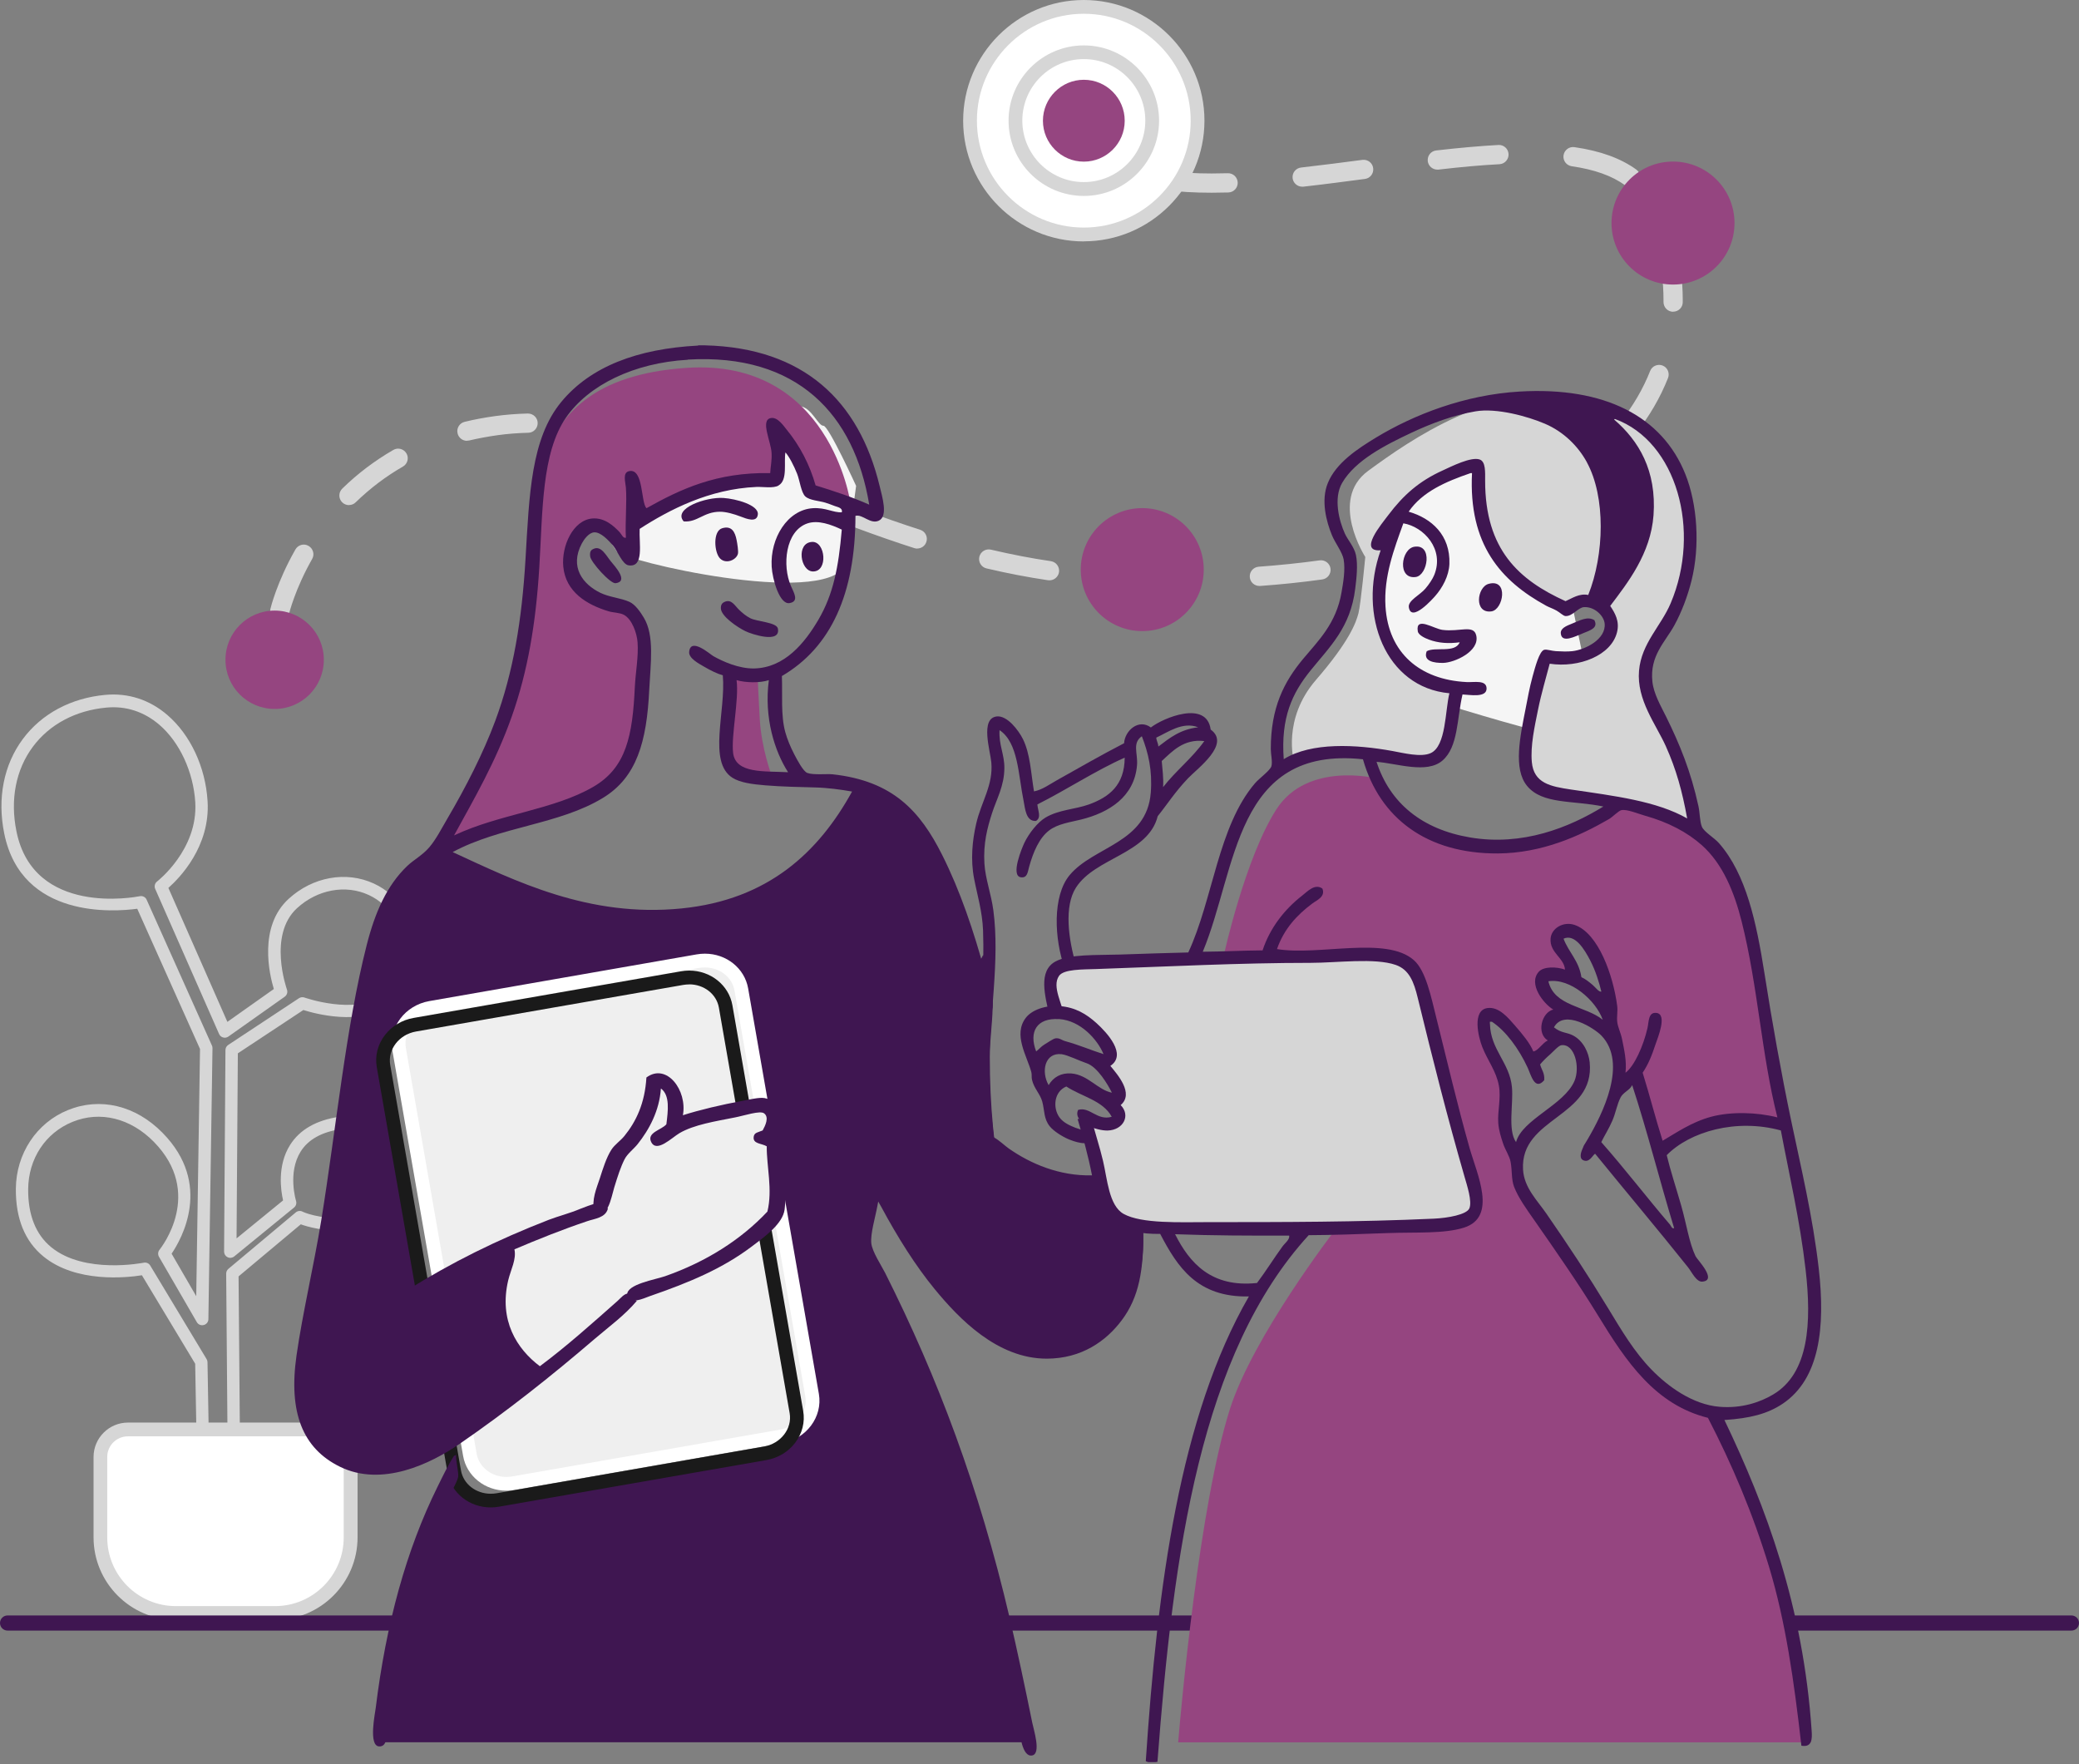 <svg width="561" height="476" viewBox="0 0 561 476" fill="none" xmlns="http://www.w3.org/2000/svg">
<rect x="0" y="0" width="561" height="476" fill="#808080" stroke="none"/>
<g clip-path="url(#clip0_3_4921)">
<path d="M54.711 390.282C53.799 390.282 53.06 389.566 53.039 388.653L52.669 367.954L38.291 344.084C34.186 344.736 20.502 346.213 11.706 339.002C6.71 334.919 4.213 328.772 4.278 320.757C4.343 311.288 9.86 302.947 18.33 299.515C27.04 295.975 36.597 298.256 43.851 305.64C57.491 319.476 48.934 334.397 46.306 338.264L52.952 349.732L53.973 283.03L37.031 245.194C30.928 246.02 5.863 248.018 1.15 224.93C-0.783 215.416 0.998 206.338 6.167 199.387C11.25 192.567 19.156 188.332 28.43 187.485C34.577 186.92 40.354 188.788 45.133 192.893C51.366 198.236 55.45 206.946 56.014 216.155C56.774 228.427 48.434 236.919 45.437 239.569L61.357 275.711L73.89 266.849C72.673 262.831 69.698 250.016 77.886 242.523C84.38 236.572 93.416 234.943 100.887 238.396C107.924 241.632 111.943 248.669 111.66 257.184C111.421 263.786 109.162 268.586 104.927 271.453C97.086 276.775 85.097 273.539 81.861 272.518L64.181 284.203L63.833 334.137L76.387 323.885C75.779 321.257 74.758 314.502 78.277 308.92C80.883 304.793 85.358 302.23 91.57 301.318C98.389 300.319 103.906 302.274 107.099 306.792C110.466 311.548 110.726 318.564 107.729 324.254C104.992 329.445 100.105 332.443 94.393 332.291C87.117 332.182 82.968 331.009 81.166 330.336L64.376 344.388L64.746 388.328C64.746 389.24 64.007 390 63.095 390.022C62.161 390.022 61.422 389.283 61.401 388.371L61.032 343.65C61.032 343.15 61.249 342.673 61.64 342.347L79.819 327.121C80.34 326.687 81.1 326.6 81.687 326.948C81.709 326.948 85.358 328.837 94.458 328.967C94.523 328.967 94.61 328.967 94.675 328.967C100.605 328.967 103.559 325.058 104.797 322.712C107.186 318.194 107.012 312.46 104.406 308.746C101.93 305.249 97.651 303.816 92.069 304.641C86.856 305.401 83.164 307.443 81.122 310.723C77.56 316.392 79.862 323.95 79.884 324.015C80.08 324.667 79.884 325.384 79.341 325.818L63.203 339.002C62.704 339.415 62.009 339.502 61.422 339.219C60.836 338.937 60.467 338.35 60.467 337.699L60.836 283.334C60.836 282.769 61.118 282.248 61.575 281.944L80.688 269.325C81.122 269.043 81.687 268.977 82.165 269.151C82.295 269.195 95.522 273.843 103.059 268.739C106.361 266.501 108.12 262.592 108.315 257.118C108.576 249.886 105.362 244.195 99.497 241.48C93.242 238.591 85.64 240.003 80.145 245.042C72.217 252.318 77.386 266.849 77.43 267.001C77.691 267.718 77.43 268.5 76.822 268.934L61.618 279.685C61.205 279.968 60.684 280.076 60.206 279.924C59.728 279.794 59.316 279.446 59.12 278.99L41.875 239.83C41.571 239.113 41.788 238.287 42.396 237.831C42.505 237.744 53.473 229.23 52.691 216.437C52.17 208.227 48.456 200.213 42.961 195.521C38.877 192.024 33.969 190.417 28.734 190.917C20.416 191.677 13.357 195.434 8.861 201.494C4.256 207.684 2.692 215.807 4.451 224.365C9.121 247.279 36.553 242.045 37.726 241.806C38.486 241.654 39.268 242.045 39.572 242.762L57.187 282.096C57.296 282.313 57.339 282.552 57.339 282.813L56.231 355.922C56.231 356.682 55.71 357.333 54.972 357.507C54.233 357.703 53.473 357.377 53.104 356.725L42.895 339.089C42.548 338.481 42.613 337.742 43.047 337.199C43.547 336.569 55.102 321.887 41.484 308.051C35.207 301.687 27.018 299.667 19.59 302.687C12.249 305.662 7.666 312.634 7.601 320.866C7.557 327.816 9.642 333.072 13.813 336.504C22.805 343.889 38.617 340.718 38.79 340.696C39.486 340.544 40.202 340.87 40.55 341.478L55.754 366.716C55.906 366.977 55.992 367.259 55.992 367.542L56.362 388.697C56.362 389.609 55.645 390.369 54.733 390.391H54.711V390.282Z" fill="#D6D6D6"/>
<path fill-rule="evenodd" clip-rule="evenodd" d="M47.489 435.221C36.238 435.221 27.094 426.077 27.094 414.804V393.106C27.094 389.023 30.417 385.678 34.522 385.678H87.215C91.298 385.678 94.643 389.001 94.643 393.106V414.804C94.643 426.055 85.499 435.221 74.226 435.221H47.511H47.489Z" fill="white"/>
<path d="M87.188 387.546C90.273 387.546 92.749 390.044 92.749 393.106V414.804C92.749 425.056 84.452 433.353 74.2 433.353H47.485C37.233 433.353 28.936 425.056 28.936 414.804V393.106C28.936 390.044 31.434 387.546 34.496 387.546H87.188ZM87.188 383.832H34.518C29.414 383.832 25.244 388.002 25.244 393.106V414.804C25.244 427.076 35.235 437.067 47.506 437.067H74.222C86.493 437.067 96.484 427.076 96.484 414.804V393.106C96.484 388.002 92.314 383.832 87.21 383.832H87.188Z" fill="#D6D6D6"/>
<path d="M558.958 439.955H2.042C0.912 439.955 0 439.043 0 437.914C0 436.784 0.912 435.872 2.042 435.872H558.958C560.088 435.872 561 436.784 561 437.914C561 439.043 560.088 439.955 558.958 439.955Z" fill="#3F1651"/>
<path d="M75.498 167.525C75.303 167.525 75.107 167.503 74.89 167.459C73.5 167.134 72.631 165.744 72.957 164.332C73.022 164.049 74.695 157.077 79.712 148.259C80.429 146.999 82.014 146.565 83.252 147.282C84.49 147.999 84.946 149.584 84.23 150.822C79.603 158.967 78.04 165.461 78.018 165.526C77.736 166.721 76.671 167.525 75.498 167.525ZM319.02 158.837C313.764 158.837 308.378 158.706 302.991 158.424C301.558 158.359 300.45 157.143 300.537 155.709C300.602 154.276 301.84 153.19 303.252 153.255C308.551 153.515 313.873 153.646 319.02 153.646H319.802C321.236 153.646 322.409 154.797 322.409 156.23C322.409 157.664 321.258 158.837 319.824 158.837H319.02ZM339.828 158.098C338.481 158.098 337.33 157.056 337.243 155.687C337.135 154.254 338.221 153.016 339.654 152.907C345.258 152.495 350.775 151.93 356.096 151.191C357.486 150.996 358.833 151.973 359.028 153.407C359.224 154.819 358.225 156.143 356.813 156.339C351.383 157.099 345.757 157.686 340.045 158.098C339.98 158.098 339.915 158.098 339.85 158.098H339.828ZM283.183 156.578C283.052 156.578 282.922 156.578 282.792 156.556C277.384 155.753 271.802 154.688 266.198 153.363C264.808 153.038 263.939 151.647 264.265 150.236C264.591 148.846 266.002 147.977 267.393 148.303C272.866 149.584 278.296 150.648 283.574 151.409C284.986 151.626 285.963 152.929 285.767 154.362C285.572 155.644 284.464 156.578 283.205 156.578H283.183ZM376.122 152.712C374.949 152.712 373.885 151.908 373.602 150.714C373.276 149.323 374.145 147.912 375.535 147.586C381.03 146.283 386.352 144.784 391.347 143.09C392.716 142.634 394.193 143.351 394.649 144.719C395.105 146.087 394.388 147.542 393.02 148.02C387.872 149.758 382.377 151.322 376.73 152.647C376.534 152.69 376.339 152.712 376.122 152.712ZM247.519 148.02C247.258 148.02 246.998 147.977 246.715 147.89C241.763 146.304 236.572 144.502 230.838 142.373C229.492 141.874 228.796 140.375 229.296 139.028C229.796 137.682 231.294 137.008 232.641 137.486C238.31 139.593 243.436 141.374 248.301 142.938C249.669 143.372 250.429 144.849 249.973 146.196C249.626 147.304 248.605 147.999 247.497 147.999L247.519 148.02ZM410.678 140.462C409.722 140.462 408.81 139.941 408.354 139.05C407.702 137.769 408.202 136.205 409.483 135.553C414.544 132.968 419.214 130.123 423.34 127.082C424.492 126.235 426.121 126.474 426.968 127.625C427.815 128.777 427.576 130.406 426.425 131.253C422.059 134.467 417.15 137.464 411.851 140.179C411.481 140.375 411.069 140.462 410.678 140.462ZM94.177 136.292C93.504 136.292 92.831 136.031 92.309 135.51C91.31 134.489 91.332 132.838 92.353 131.839C96.501 127.777 101.149 124.281 106.145 121.392C107.383 120.675 108.969 121.109 109.685 122.348C110.402 123.586 109.968 125.171 108.73 125.888C104.103 128.538 99.825 131.796 95.98 135.531C95.481 136.031 94.829 136.27 94.177 136.27V136.292ZM213.071 135.336C212.746 135.336 212.442 135.271 212.116 135.162L211.03 134.728C206.143 132.795 201.343 130.905 196.608 129.102C195.261 128.603 194.588 127.104 195.109 125.758C195.63 124.411 197.129 123.738 198.454 124.259C203.211 126.062 208.032 127.973 212.941 129.906L214.027 130.34C215.352 130.862 216.004 132.382 215.482 133.707C215.07 134.728 214.092 135.358 213.071 135.358V135.336ZM178.602 122.673C178.341 122.673 178.103 122.63 177.842 122.565C172.086 120.805 166.895 119.48 161.943 118.547C160.531 118.286 159.619 116.918 159.88 115.506C160.14 114.094 161.509 113.182 162.92 113.442C168.068 114.42 173.433 115.788 179.362 117.591C180.731 118.004 181.513 119.459 181.078 120.827C180.731 121.935 179.71 122.673 178.602 122.673ZM125.997 118.937C124.824 118.937 123.76 118.134 123.477 116.939C123.13 115.549 123.999 114.137 125.389 113.812C128.038 113.16 130.819 112.66 133.599 112.27C136.487 111.879 139.463 111.64 142.439 111.574C143.894 111.574 145.067 112.704 145.088 114.116C145.11 115.549 143.981 116.744 142.547 116.766C139.745 116.831 136.965 117.048 134.294 117.417C131.666 117.786 129.081 118.264 126.583 118.851C126.388 118.894 126.171 118.916 125.975 118.916L125.997 118.937ZM439.348 118.004C438.783 118.004 438.218 117.83 437.741 117.439C436.611 116.548 436.416 114.919 437.306 113.79C440.695 109.489 443.388 104.885 445.277 100.085C445.799 98.76 447.319 98.108 448.644 98.629C449.969 99.151 450.62 100.671 450.099 101.996C448.014 107.274 445.082 112.313 441.368 117.004C440.847 117.656 440.086 118.004 439.326 118.004H439.348ZM451.489 84.121C450.034 84.121 448.883 82.926 448.883 81.493V80.928C448.883 75.998 448.231 70.85 446.928 65.615C446.581 64.225 447.428 62.814 448.818 62.466C450.23 62.119 451.62 62.966 451.967 64.356C453.357 70.003 454.074 75.563 454.074 80.906V81.536C454.074 82.969 452.901 84.099 451.468 84.099L451.489 84.121ZM326.948 51.997C322.278 51.997 318.173 51.758 314.394 51.259C312.961 51.063 311.961 49.76 312.157 48.348C312.331 46.936 313.656 45.916 315.067 46.111C318.629 46.567 322.517 46.806 326.948 46.806C328.382 46.806 329.837 46.784 331.314 46.741C332.747 46.697 333.942 47.827 333.985 49.261C334.029 50.694 332.899 51.889 331.466 51.932C329.924 51.975 328.425 51.997 326.948 51.997ZM440.021 50.477C439.5 50.477 438.957 50.325 438.501 49.977C434.982 47.436 430.269 45.742 424.101 44.851C422.689 44.634 421.69 43.331 421.907 41.898C422.124 40.486 423.427 39.487 424.861 39.704C431.898 40.725 437.35 42.723 441.563 45.764C442.715 46.611 442.975 48.24 442.15 49.391C441.65 50.086 440.847 50.455 440.043 50.455L440.021 50.477ZM351.383 50.368C350.08 50.368 348.95 49.391 348.798 48.066C348.646 46.632 349.667 45.351 351.1 45.199C356.682 44.569 362.33 43.831 367.629 43.136C369.063 42.962 370.366 43.939 370.54 45.373C370.735 46.784 369.736 48.109 368.303 48.283C362.981 48.978 357.312 49.738 351.665 50.368C351.578 50.368 351.47 50.368 351.383 50.368ZM387.85 45.764C386.547 45.764 385.418 44.786 385.266 43.461C385.114 42.028 386.134 40.746 387.546 40.594C394.019 39.856 399.514 39.378 404.336 39.117C405.791 39.03 406.985 40.138 407.072 41.572C407.138 43.005 406.052 44.221 404.618 44.308C399.905 44.547 394.497 45.025 388.133 45.764C388.024 45.764 387.937 45.764 387.829 45.764H387.85ZM296.106 44.612C295.563 44.612 295.02 44.439 294.542 44.091C291.002 41.398 288.287 37.966 286.528 33.883C285.963 32.558 286.549 31.038 287.874 30.473C289.199 29.908 290.72 30.516 291.284 31.82C292.718 35.121 294.803 37.792 297.67 39.964C298.821 40.833 299.038 42.462 298.169 43.613C297.648 44.287 296.888 44.634 296.106 44.634V44.612Z" fill="#D6D6D6"/>
<path fill-rule="evenodd" clip-rule="evenodd" d="M228.104 152.625L231.014 131.1C231.014 131.1 223.564 114.811 222.196 114.876C220.849 114.941 219.112 110.336 216.332 109.706C213.573 109.077 192.983 101.562 191.05 101.562C189.117 101.562 182.101 103.082 179.669 105.471C177.258 107.86 171.915 109.793 171.198 115.614C170.481 121.435 171.024 124.867 169.83 127.147C168.635 129.428 164.269 126.909 163.444 135.727C162.619 144.523 164.812 146.152 166.42 148.737C168.005 151.322 221.566 163.789 228.104 152.668V152.625Z" fill="#F5F5F5"/>
<path fill-rule="evenodd" clip-rule="evenodd" d="M366.937 182.728C366.937 182.728 368.414 136.813 370.651 134.337C372.888 131.839 395.889 117.004 395.889 117.004L413.7 129.624C413.7 129.624 421.193 142.807 421.171 146.239C421.128 149.671 430.532 193.067 430.532 193.067C430.532 193.067 429.837 197.15 425.841 198.997C421.866 200.843 366.937 182.728 366.937 182.728Z" fill="#F5F5F5"/>
<path fill-rule="evenodd" clip-rule="evenodd" d="M292.459 1.846C309.422 1.846 323.171 15.595 323.171 32.558C323.171 49.521 309.422 63.27 292.459 63.27C275.496 63.27 261.747 49.521 261.747 32.558C261.747 15.595 275.496 1.846 292.459 1.846Z" fill="white"/>
<path d="M292.454 65.138C274.492 65.138 259.896 50.52 259.896 32.58C259.896 14.639 274.492 0 292.454 0C310.417 0 325.012 14.617 325.012 32.558C325.012 50.498 310.395 65.116 292.454 65.116V65.138ZM292.454 3.714C276.534 3.714 263.611 16.659 263.611 32.558C263.611 48.457 276.556 61.402 292.454 61.402C308.353 61.402 321.298 48.457 321.298 32.558C321.298 16.659 308.353 3.714 292.454 3.714Z" fill="#D6D6D6"/>
<path fill-rule="evenodd" clip-rule="evenodd" d="M284.012 272.149C284.012 272.149 277.779 259.638 293.287 259.356C308.795 259.074 369.523 258.248 369.523 258.248C369.523 258.248 381.165 256.424 383.25 264.916C385.335 273.409 397.542 321.323 397.542 321.323C397.542 321.323 401.169 327.925 394.023 329.858C386.877 331.791 308.121 330.966 308.121 330.966C308.121 330.966 300.824 331.835 298.109 322.43C295.394 313.026 293.287 302.405 293.287 302.405C293.287 302.405 302.105 305.163 302.192 302.405C302.279 299.646 299.043 298.321 299.043 298.321C299.043 298.321 303.452 297.822 302.018 294.433C300.563 291.045 296.262 286.636 296.262 286.636C296.262 286.636 301.562 285.593 298.673 281.814C295.785 278.013 291.81 274.06 289.399 273.843C286.988 273.626 284.012 272.171 284.012 272.171V272.149Z" fill="#D6D6D6"/>
<path fill-rule="evenodd" clip-rule="evenodd" d="M392.909 186.073C392.909 186.073 391.128 203.732 386.61 204.448C382.071 205.165 361.654 201.299 356.007 203.341C350.36 205.382 349.144 205.382 349.144 205.382C349.144 205.382 345.951 194.045 355.073 183.489C364.217 172.933 365.933 167.894 366.563 165.483C367.193 163.094 368.409 150.279 368.409 150.279C368.409 150.279 358.505 134.858 369.191 127.039C380.442 118.786 402.857 103.039 425.923 107.231C449.142 111.466 457.656 134.055 455.788 149.345C455.05 155.448 453.182 160.813 450.032 165.852C445.232 173.541 443.386 179.405 443.907 182.186C444.711 186.443 452.248 200.843 453.92 207.424C455.593 213.983 456.526 223.388 456.526 223.388C456.526 223.388 447.925 218.262 432.222 216.329C416.519 214.418 412.262 211.681 411.436 207.055C410.633 202.428 417.561 177.559 417.561 177.559C417.561 177.559 432.982 178.949 434.264 171.26C436.37 158.468 423.512 163.659 423.512 163.659C423.512 163.659 406.593 157.555 401.988 146.587C397.405 135.618 399.012 126.17 399.012 126.17C399.012 126.17 388.869 126.952 381.571 134.337C374.274 141.7 375.447 143.611 375.447 143.611C375.447 143.611 365.303 169.914 378.596 179.601C391.888 189.288 392.888 186.095 392.888 186.095L392.909 186.073Z" fill="#D6D6D6"/>
<path fill-rule="evenodd" clip-rule="evenodd" d="M432.422 162.877C432.422 162.877 445.388 151.952 443.933 132.817C442.543 114.833 427.795 108.881 427.795 108.881C427.795 108.881 423.017 107.426 418.521 107.035C414.025 106.644 402.383 108.512 402.383 108.512C402.383 108.512 412.005 107.795 421.301 114.268C443.39 129.624 429.468 161.378 429.468 161.378L432.443 162.855L432.422 162.877Z" fill="#3F1651"/>
<path fill-rule="evenodd" clip-rule="evenodd" d="M197.763 182.924C197.763 182.924 197.068 194.913 196.656 197.954C196.221 200.995 194.44 206.859 200.001 208.336C205.561 209.835 208.167 209.074 208.167 209.074C208.167 209.074 205.474 201.929 205.018 194.044C204.692 188.506 204.453 182.728 204.453 182.728C204.453 182.728 202.998 183.337 201.108 182.902C199.219 182.489 197.763 182.902 197.763 182.902V182.924Z" fill="#954580"/>
<path fill-rule="evenodd" clip-rule="evenodd" d="M382.532 263.808C386.116 271.866 396.997 318.911 396.997 318.911C396.997 318.911 402.601 329.25 393.109 330.032C383.618 330.814 360.095 332.073 360.095 332.073C360.095 332.073 338.093 360.657 331.903 380.118C323.606 406.203 318.676 461.024 317.916 470.103H488.633C488.133 466.997 481.053 423.296 476.426 413.327C471.626 403.01 462.135 381.79 462.135 381.79C462.135 381.79 449.472 381.442 430.793 351.556C421.171 336.157 413.656 325.514 410.768 319.28C408.053 313.416 409.66 311.483 409.66 311.483C409.66 311.483 405.403 303.946 405.403 298.321C405.403 292.695 404.882 290.523 403.557 287.374C402.232 284.225 397.54 275.102 400.407 274.212C405.359 272.648 413.765 285.897 413.765 285.897L420.455 281.814C420.455 281.814 417.653 278.903 418.044 276.992C418.435 275.081 421.932 273.647 421.932 273.647C421.932 273.647 414.243 267.414 415.807 264.547C417.37 261.701 424.342 264.547 424.342 264.547C424.342 264.547 424.104 260.789 422.67 258.422C421.237 256.054 419.195 250.125 423.039 250.451C426.884 250.776 430.381 254.838 432.509 262.136C434.638 269.434 435.289 275.124 435.289 275.124C435.289 275.124 435.354 279.555 436.397 283.465C437.439 287.396 436.962 293.304 436.962 293.304L441.979 289.22L448.104 310.549C448.104 310.549 457.661 302.969 464.98 302.578C472.321 302.187 480.749 304.25 480.749 304.25L472.408 250.451C472.408 250.451 467.782 228.687 457.204 223.366C446.627 218.023 437.179 216.676 437.179 216.676C437.179 216.676 409.247 235.877 388.201 225.581C369.717 216.524 371.324 210.008 371.324 210.008C371.324 210.008 352.797 205.382 344.435 218.349C336.073 231.315 330.339 257.314 330.339 257.314L368.371 257.879C368.371 257.879 379.057 255.75 382.662 263.808H382.532Z" fill="#954580"/>
<path fill-rule="evenodd" clip-rule="evenodd" d="M94.413 394.952C110.595 398.167 121.867 389.566 121.867 389.566L145.802 371.017C145.802 371.017 139.417 371.017 136.333 357.855C133.27 344.78 142.631 334.745 140.59 334.658C140.59 334.658 126.602 340.001 122.215 343.194C117.849 346.387 113.505 347.82 113.505 347.82L104.035 296.431C104.035 296.431 98.736 280.381 108.488 276.775C118.24 273.17 181.206 263.982 181.206 263.982C181.206 263.982 191.11 261.202 194.737 269.738C198.386 278.274 200.297 298.669 200.297 298.669C200.297 298.669 207.682 295.606 208.464 299.972C209.224 304.316 208.095 307.031 208.095 307.031C208.095 307.031 210.223 310.18 210.136 315.74C210.05 321.322 210.397 324.754 209.202 326.861C208.008 328.989 206.227 332.421 206.227 332.421L214.024 377.12C214.024 377.12 217.391 388.415 208.464 390.847C199.537 393.28 133.14 405.508 133.14 405.508C133.14 405.508 129.013 406.703 126.646 403.836C124.3 400.969 122.562 397.906 122.562 397.906C122.562 397.906 110.834 419.409 107.532 437.241C104.231 455.073 102.71 470.081 102.71 470.081H104.383H277.707C276.208 463.739 261.699 403.119 251.317 375.839C240.349 347.038 232.573 336.331 232.573 336.331L235.918 319.997C235.918 319.997 253.228 353.772 268.563 361.004C283.897 368.237 298.97 361.222 304.183 351.165C309.374 341.131 306.594 330.749 306.594 330.749C306.594 330.749 303.727 331.965 300.664 328.707C297.124 324.95 296.016 319.063 296.016 319.063C296.016 319.063 283.441 318.651 278.206 315.719C272.972 312.786 266.152 308.29 266.152 308.29C266.152 308.29 265.001 294.585 265.413 289.003C265.826 283.421 266.716 269.716 266.716 269.716C266.716 269.716 255.943 232.727 250.579 226.125C245.214 219.522 233.138 211.659 233.138 211.659C233.138 211.659 220.41 241.394 185.094 246.172C149.777 250.95 119.044 229.839 119.044 229.839C119.044 229.839 103.492 236.789 99.93 255.989C96.39 275.19 81.555 364.327 81.555 364.327C81.555 364.327 78.189 391.738 94.348 394.931L94.413 394.952Z" fill="#3F1651"/>
<path fill-rule="evenodd" clip-rule="evenodd" d="M118.178 230.403C118.178 230.403 139.29 199.93 142.287 171.043C145.285 142.156 135.532 102.691 185.14 99.259C223.932 96.566 229.47 135.618 229.47 135.618L220.196 132.838C220.196 132.838 217.438 128.342 215.374 124.498C213.311 120.653 209.249 115.028 209.249 115.028C209.249 115.028 210.704 120.762 210.183 124.107C209.64 127.473 209.075 129.667 209.075 129.667C209.075 129.667 192.416 130.232 184.967 133.924C177.495 137.616 172.912 140.418 172.912 140.418L171.066 129.841L170.697 149.692C170.697 149.692 159.185 132.947 154.928 146.717C150.15 162.181 169.589 163.789 169.589 163.789C169.589 163.789 174.867 167.329 174.215 173.997C173.585 180.643 173.629 205.838 164.941 211.659C156.253 217.48 118.2 230.403 118.2 230.403H118.178Z" fill="#954580"/>
<path fill-rule="evenodd" clip-rule="evenodd" d="M136.653 400.338C131.744 400.338 127.596 397.059 126.814 392.519L107.722 283.095C106.81 277.904 110.611 272.887 116.171 271.909L188.302 259.312C188.932 259.203 189.562 259.138 190.192 259.138C195.101 259.138 199.249 262.418 200.031 266.957L219.123 376.381C220.035 381.573 216.234 386.59 210.674 387.567L138.543 400.165C137.913 400.273 137.283 400.338 136.653 400.338Z" fill="#EFEFEF"/>
<path d="M190.193 261.028C194.146 261.028 197.556 263.613 198.207 267.305L217.299 376.729C218.037 380.921 214.91 384.961 210.349 385.765L138.217 398.362C137.696 398.449 137.153 398.492 136.632 398.492C132.679 398.492 129.269 395.908 128.617 392.215L109.525 282.791C108.787 278.599 111.915 274.559 116.476 273.756L188.607 261.158C189.128 261.071 189.671 261.028 190.193 261.028ZM190.193 257.314C189.454 257.314 188.716 257.379 187.977 257.509L115.846 270.107C109.265 271.258 104.812 277.231 105.876 283.421L124.968 392.845C125.924 398.275 130.832 402.207 136.653 402.207C137.392 402.207 138.13 402.141 138.869 402.011L211 389.414C217.581 388.262 222.034 382.29 220.969 376.099L201.878 266.675C200.922 261.245 196.013 257.314 190.214 257.314H190.193Z" fill="white"/>
<path d="M185.97 265.59C189.923 265.59 193.333 268.174 193.985 271.867L213.077 381.269C213.815 385.461 210.688 389.501 206.126 390.305L133.995 402.902C133.474 402.989 132.931 403.032 132.41 403.032C128.457 403.032 125.047 400.448 124.395 396.755L105.303 287.353C104.565 283.161 107.692 279.121 112.254 278.317L184.385 265.742C184.906 265.655 185.449 265.611 185.97 265.611V265.59ZM185.97 261.875C185.232 261.875 184.494 261.941 183.755 262.071L111.624 274.647C108.496 275.19 105.738 276.84 103.87 279.273C101.915 281.814 101.133 284.898 101.676 287.961L120.768 397.363C121.702 402.793 126.61 406.725 132.431 406.725C133.17 406.725 133.908 406.659 134.647 406.529L206.778 393.953C209.906 393.41 212.664 391.76 214.532 389.327C216.487 386.786 217.269 383.702 216.726 380.639L197.634 271.237C196.678 265.807 191.77 261.875 185.97 261.875Z" fill="#1A1A1A"/>
<path fill-rule="evenodd" clip-rule="evenodd" d="M292.463 14.096C302.649 14.096 310.925 22.35 310.925 32.558C310.925 42.766 302.671 51.02 292.463 51.02C282.254 51.02 274.001 42.766 274.001 32.558C274.001 22.35 282.254 14.096 292.463 14.096Z" fill="white"/>
<path d="M292.458 52.866C281.251 52.866 272.15 43.744 272.15 32.558C272.15 21.372 281.273 12.25 292.458 12.25C303.644 12.25 312.766 21.372 312.766 32.558C312.766 43.744 303.644 52.866 292.458 52.866ZM292.458 15.942C283.293 15.942 275.864 23.392 275.864 32.536C275.864 41.68 283.314 49.13 292.458 49.13C301.602 49.13 309.052 41.68 309.052 32.536C309.052 23.392 301.602 15.942 292.458 15.942Z" fill="#D6D6D6"/>
<path fill-rule="evenodd" clip-rule="evenodd" d="M292.459 21.524C298.562 21.524 303.493 26.477 303.493 32.58C303.493 38.683 298.54 43.613 292.459 43.613C286.377 43.613 281.425 38.661 281.425 32.58C281.425 26.498 286.377 21.524 292.459 21.524Z" fill="#954580"/>
<path fill-rule="evenodd" clip-rule="evenodd" d="M451.447 43.591C460.613 43.591 468.041 51.02 468.041 60.185C468.041 69.351 460.613 76.779 451.447 76.779C442.281 76.779 434.853 69.351 434.853 60.185C434.853 51.02 442.281 43.591 451.447 43.591Z" fill="#954580"/>
<path fill-rule="evenodd" clip-rule="evenodd" d="M308.226 137.095C317.391 137.095 324.82 144.523 324.82 153.689C324.82 162.855 317.391 170.283 308.226 170.283C299.06 170.283 291.632 162.855 291.632 153.689C291.632 144.523 299.06 137.095 308.226 137.095Z" fill="#954580"/>
<path fill-rule="evenodd" clip-rule="evenodd" d="M74.112 164.745C81.432 164.745 87.383 170.674 87.383 178.015C87.383 185.357 81.453 191.286 74.112 191.286C66.771 191.286 60.841 185.357 60.841 178.015C60.841 170.674 66.771 164.745 74.112 164.745Z" fill="#954580"/>
<path fill-rule="evenodd" clip-rule="evenodd" d="M108.356 350.926L136.375 335.983L134.855 348.146L136.375 359.462L145.171 371.278L115.285 392.889L102.948 374.318L108.356 350.926Z" fill="#3F1651"/>
<path fill-rule="evenodd" clip-rule="evenodd" d="M188.376 93.178H190.222C216.959 93.829 231.794 108.23 237.332 131.014C238.071 134.098 239.7 139.289 237.137 140.483C234.856 141.548 232.75 138.659 230.838 139.18C230.795 160.162 224.257 174.649 210.986 182.403C211.182 187.268 210.639 193.045 211.92 197.606C212.42 199.409 213.289 201.538 214.331 203.536C215.135 205.056 216.72 208.119 217.85 208.553C219.5 209.161 223.149 208.749 224.713 208.922C240.916 210.703 248.279 218.827 254.209 230.62C259.117 240.373 262.745 251.167 265.894 262.701C266.415 264.612 269.89 273.213 266.263 273.278C264.091 273.322 263.505 268.326 262.745 265.481C260.203 255.924 257.488 247.822 254.209 240.069C249.561 229.078 245.043 218.87 233.988 214.852C223.388 232.293 209.813 246.302 184.271 248.8C156.991 251.471 136.335 240.612 118.047 232.097C103.408 240.242 100.672 261.571 97.457 281.249C94.177 301.362 91.68 323.081 88.183 341.913C86.402 351.556 83.6 361.417 82.992 371.582C82.318 382.898 87.01 390.63 96.154 393.475C106.123 396.56 115.984 390.282 122.304 386.243C129.711 381.508 135.771 376.599 142.526 371.408C141.244 369.41 139.246 367.694 137.508 365.479C135.836 363.328 134.337 360.983 133.425 358.05C131.47 351.752 133.186 344.128 134.902 338.763C127.039 342.608 118.721 346.756 111.531 351.382C109.468 352.707 106.688 356.182 103.93 353.989C103.93 350.839 107.492 349.601 109.685 348.233C121.805 340.653 133.99 334.593 148.086 329.12C150.562 328.164 153.776 327.36 156.622 326.144C157.773 325.666 159.554 325.036 160.879 324.667C162.595 324.189 163.116 324.472 164.028 326.144C163.355 328.598 160.488 328.794 158.468 329.489C151.735 331.748 144.871 334.506 138.812 337.091C139.398 339.784 137.834 342.542 137.139 345.431C134.576 356.269 139.463 363.958 145.675 368.628C152.951 363.22 160.032 356.856 166.635 351.013C167.525 350.231 168.437 348.928 169.784 348.971C170.24 349.884 170.913 350.557 171.826 351.013C168.524 354.923 164.376 357.92 160.51 361.221C148.759 371.299 136.9 380.704 123.977 389.609C116.18 394.952 103.061 401.316 91.701 395.734C81.689 390.804 77.801 381.16 80.016 365.696C81.689 354.054 84.621 341.891 86.706 329.163C90.68 304.641 93.33 277.014 98.956 254.968C101.193 246.172 104.407 238.874 109.902 233.639C111.662 231.967 114.008 230.751 115.832 228.622C117.678 226.472 119.199 223.453 120.849 220.651C125.606 212.55 130.384 203.275 133.642 194.5C138.529 181.317 140.831 167.329 141.809 150.735C142.83 133.468 143.264 118.373 151.452 108.447C159.337 98.89 172.021 94.09 188.376 93.243V93.178ZM185.596 97.066C170.978 97.913 158.837 103.907 152.756 112.639C146.131 122.174 146.457 137.877 145.523 153.081C144.611 168.133 142.395 181.208 138.095 193.328C133.751 205.599 127.995 215.417 122.522 225.408C134.75 219.609 149.454 218.523 160.184 212.246C169.002 207.076 170.696 198.475 171.304 185.356C171.5 181.382 172.325 177.168 172.043 173.302C171.869 170.869 170.566 167.047 168.329 165.874C167.221 165.287 165.44 165.309 164.245 164.94C158.381 163.181 152.647 159.749 151.995 152.885C151.474 147.347 154.602 140.375 159.793 139.897C163.203 139.593 165.722 142.026 167.221 143.611C167.742 144.176 168.111 145.283 168.893 145.088C168.654 141.07 169.197 135.401 168.893 131.557C168.763 129.993 167.916 127.452 169.827 127.104C173.693 126.387 172.89 135.596 174.454 137.117C183.619 131.991 193.285 127.386 207.837 127.647C207.924 125.779 208.315 124.324 208.206 122.261C208.054 119.089 205.057 113.312 208.032 112.791C209.857 112.465 211.464 114.941 212.289 115.94C215.873 120.306 218.501 125.41 220.087 130.97C225.104 132.512 230.013 134.141 234.552 136.161C230.534 111.857 215.2 95.284 185.574 97.022L185.596 97.066ZM210.074 131.014C208.641 131.817 205.904 131.318 204.145 131.383C191.373 131.926 180.579 137.551 172.607 142.699C172.39 146.652 173.889 153.146 169.632 152.538C167.916 152.299 166.656 148.65 165.375 147.151C164.245 145.848 162.139 143.546 160.358 143.633C158.881 143.698 157.577 145.566 157.013 146.608C153.603 153.016 157.295 157.664 162.03 159.966C164.528 161.161 167.416 161.313 169.827 162.377C171.435 163.094 172.825 165.157 173.715 166.634C176.669 171.478 175.54 179.079 175.192 186.117C174.519 200.169 171.804 209.704 162.768 215.243C150.888 222.519 135.097 222.932 122.152 229.904C139.05 237.701 158.902 247.627 183.923 245.108C207.381 242.762 220.934 229.86 229.926 213.57C226.842 213.027 223.345 212.55 219.913 212.463C215.938 212.354 210.986 212.267 206.555 211.898C203.124 211.616 199.779 211.203 197.65 209.856C190.939 205.599 195.913 191.981 195.044 182.207C193.567 181.794 191.764 180.926 189.853 179.796C188.615 179.079 185.813 177.602 185.965 175.908C186.313 171.782 191.677 176.582 192.459 177.016C195.131 178.536 199.388 180.404 203.406 180.361C211.768 180.231 217.22 173.367 220.847 167.199C224.844 160.357 226.277 153.124 227.146 142.894C224.257 141.526 220.76 140.244 217.871 141.222C211.877 143.264 211.051 152.646 213.419 158.098C214.201 159.901 215.721 162.268 213.05 162.724C210.356 163.181 208.423 156.295 208.228 152.885C207.794 145.197 212.485 137.551 219.348 137.117C222.802 136.9 224.844 138.355 227.146 138.225C227.472 137.008 225.973 136.813 225.3 136.552C224.518 136.248 223.519 135.879 222.693 135.618C221.043 135.119 218.458 135.01 217.307 133.946C216.177 132.903 215.808 129.624 215.091 127.821C214.223 125.649 212.963 123.194 211.942 122.065C211.464 124.715 212.615 129.558 210.096 130.97L210.074 131.014ZM197.824 203.167C198.519 208.814 206.273 208.01 212.659 208.358C209.032 202.711 206.121 193.632 207.468 183.51C205.057 184.314 201.191 184.227 198.758 183.51C199.453 188.745 197.259 198.519 197.824 203.167Z" fill="#3F1651"/>
<path fill-rule="evenodd" clip-rule="evenodd" d="M465.301 383.093C476.53 406.529 486.608 433.374 488.867 467.127C488.998 469.082 489.019 471.558 486.087 471.015C484.111 453.596 481.83 437.523 477.377 422.797C472.968 408.223 467.278 394.93 460.87 382.55C446.644 379.01 438.825 367.412 431.201 354.923C426.032 346.474 419.777 337.482 413.956 329.141C411.958 326.296 409.72 323.19 408.569 320.236C407.809 318.281 408.07 315.979 407.635 313.546C407.353 311.917 406.158 310.245 405.594 308.529C405.029 306.813 404.442 305.032 404.29 302.969C404.073 299.841 405.072 296.258 404.464 292.956C403.769 289.047 401.445 286.18 400.012 282.574C398.861 279.707 397.232 272.626 401.315 271.997C404.464 271.519 406.984 274.646 408.743 276.645C410.763 278.969 412.805 281.379 413.76 283.704C415.107 283.486 416.171 281.423 417.648 280.728C414.542 278.795 415.976 273.191 419.125 272.388C416.54 270.845 412.262 265.481 415.237 262.179C416.54 260.746 419.972 260.789 422.296 261.615C422.101 258.443 418.148 257.097 418.408 253.274C418.604 250.472 421.84 248.517 424.903 249.56C431.31 251.754 435.328 263.2 436.392 271.454C436.566 272.865 436.24 274.277 436.392 275.711C436.544 277.101 437.37 278.73 437.695 280.359C438.26 283.226 438.977 286.158 438.629 289.438C441.019 287.657 443.451 282.227 444.559 277.383C444.95 275.689 444.733 273.039 446.97 273.3C449.989 273.647 447.339 279.968 446.774 281.64C445.688 284.92 444.776 287.157 443.256 289.438C445.145 295.476 446.731 301.796 448.642 307.791C452.161 305.749 456.44 302.73 461.804 301.297C467.061 299.906 474.054 300.059 479.615 301.492C475.314 284.572 474.38 266.132 469.971 248.626C467.973 240.72 464.91 233.118 459.22 228.036C455.332 224.582 450.206 221.846 443.82 220.065C442.105 219.587 439.042 218.284 437.522 218.588C436.762 218.74 435.067 220.499 434.177 220.999C426.249 225.581 416.084 230.208 404.138 230.273C385.112 230.36 372.319 220.825 367.78 204.861C333.115 201.168 333.853 234.487 324.557 256.793C330.031 256.749 335.243 256.467 340.695 256.423C342.693 250.364 346.603 245.346 351.446 241.589C352.793 240.546 354.791 238.309 356.833 239.743C357.745 241.98 355.247 242.914 354.053 243.826C349.969 246.889 346.494 250.603 344.583 256.076C355.942 257.944 374.013 252.47 381.506 259.052C384.786 261.94 386.154 268.956 387.631 274.82C390.65 286.896 393.17 297.778 396.537 309.702C398.578 316.891 404.095 328.338 395.06 331.226C389.673 332.942 382.006 332.421 374.469 332.703C366.954 332.986 359.374 333.246 353.14 333.268C324.014 365.109 316.608 418.648 312.329 475.359C311.265 475.576 309.983 475.663 309.18 475.185C312.307 427.988 318.367 382.094 337.003 349.797C323.08 350.101 317.737 341.869 313.067 332.921C303.011 333.094 296.691 329.511 295.626 320.671C284.919 321.518 276.144 317.543 269.65 312.873C267.717 311.483 265.306 310.289 264.632 308.051C266.174 303.968 270.084 308.399 272.234 309.898C278.142 314.024 285.874 317.326 294.671 317.13C293.628 311.787 292.238 306.835 290.783 301.926C291.652 301.774 293.889 301.97 294.497 301.731C295.605 306.14 296.734 309.355 297.646 313.242C298.798 318.086 299.21 325.297 303.207 327.534C308.072 330.227 318.541 329.749 326.012 329.749C345.973 329.749 366.433 329.749 386.849 328.815C390.759 328.642 395.776 327.708 396.493 326.035C397.297 324.124 395.841 319.78 395.19 317.499C390.542 301.383 386.719 286.266 382.571 269.26C381.528 264.959 380.29 261.636 376.641 260.355C371.016 258.378 360.742 259.79 353.64 259.79C334.44 259.79 315.196 260.789 295.778 261.462C292.195 261.593 287.025 261.462 285.766 263.309C283.724 266.263 286.895 271.106 287.069 274.255C286.091 274.19 284.397 274.321 283.181 274.06C282.008 268.717 280.053 261.962 284.853 259.399C288.589 257.401 295.692 257.748 302.099 257.553C308.789 257.336 315.522 257.097 320.648 256.988C327.337 242.61 328.684 222.997 338.632 211.355C339.783 210.008 342.758 207.88 343.084 206.729C343.41 205.512 342.91 203.471 342.91 202.102C342.91 190.895 346.472 183.988 351.62 177.798C355.703 172.889 360.569 168.263 362.002 159.814C362.458 157.164 363.066 153.754 362.567 150.909C362.219 148.998 360.264 146.478 359.417 144.415C357.897 140.722 356.377 135.01 358.31 130.318C360.525 124.889 366.324 121.088 371.298 118.069C381.506 111.878 395.255 106.514 410.068 105.645C433.026 104.298 448.534 112.356 454.767 127.908C458.047 136.074 458.764 147.369 456.44 156.665C455.375 160.9 453.812 165.048 451.813 168.719C449.316 173.258 445.124 176.929 445.884 183.923C446.231 187.203 448.164 190.482 449.598 193.393C453.269 200.821 456.266 208.14 458.308 217.502C458.72 219.37 458.655 221.672 459.241 223.062C459.828 224.474 462.608 226.059 463.868 227.514C471.209 235.877 473.967 248.952 476.118 262.57C478.159 275.624 480.635 289.481 483.35 302.448C485.979 315.023 489.171 328.229 490.779 342.325C492.581 358.224 490.996 371.973 481.135 378.684C476.965 381.508 472.186 382.681 465.366 383.137L465.301 383.093ZM433.221 127.864C436.675 137.443 435.871 150.54 432.113 160.704C437.044 154.623 442.604 147.151 442.865 136.965C443.147 126.496 437.782 119.198 431.549 114.333C429.572 112.791 426.901 110.358 424.685 109.685C420.819 108.512 416.888 109.25 412.435 109.12C422.926 111.835 429.616 117.873 433.199 127.842L433.221 127.864ZM428.204 124.715C425.88 120.458 422.014 116.526 416.888 114.333C412.283 112.356 403.856 110.011 398.144 110.988C392.301 111.987 386.306 114.202 380.898 116.744C373.687 120.132 365.716 124.215 362.176 130.275C359.765 134.402 361.329 140.527 362.914 144.002C363.718 145.74 365.412 147.542 365.89 149.758C366.455 152.407 366.042 156.078 365.694 158.837C364.413 169.327 358.874 174.431 353.64 180.904C348.666 187.051 345.582 193.632 346.407 204.839C353.879 200.169 365.977 200.864 375.707 202.624C378.705 203.167 383.461 204.405 386.089 203.188C390.238 201.255 389.934 191.807 391.107 187.051C373.861 185.487 366.346 165.961 372.558 148.476C366.389 148.932 372.884 141.309 374.6 139.006C378.705 133.555 382.94 129.819 389.26 126.952C391.671 125.844 396.949 123.173 399.273 123.976C400.924 124.541 400.75 127.321 400.75 129.732C400.75 148.281 409.829 156.491 422.448 162.203C424.207 161.443 426.141 160.031 428.573 160.531C432.939 149.606 433.308 134.076 428.204 124.737V124.715ZM446.188 139.006C445.428 149.41 439.194 157.273 434.503 163.485C435.806 165.439 437.066 167.611 436.349 170.544C434.828 176.842 426.097 180.274 418.169 179.079C417.214 182.793 415.911 187.072 415.02 191.503C414.108 196.021 412.957 201.147 413.348 205.599C413.869 211.355 418.408 212.202 423.925 213.027C435.741 214.765 447.035 216.133 455.267 220.825C453.942 213.483 452.313 207.597 449.511 201.342C446.883 195.478 441.583 188.853 442.278 180.947C442.93 173.541 448.208 168.936 450.814 162.768C459.111 143.22 452.465 119.155 435.784 113.051C435.676 113.051 435.567 113.073 435.61 113.247C442.17 118.894 447.057 126.93 446.188 139.028V139.006ZM380.16 138.072C386.285 139.853 391.389 144.371 391.107 152.169C390.976 155.427 389.217 158.619 387.219 160.878C386.806 161.334 380.833 168.154 380.16 163.854C379.877 162.051 383.114 160.596 384.612 158.837C385.59 157.707 386.611 156.165 387.023 155.122C389.825 148.172 384.178 142.112 378.683 141.2C376.163 148.172 373.362 155.557 373.861 163.637C374.643 176.147 383.092 183.402 395.755 184.032C397.796 184.14 401.054 183.38 401.141 185.704C401.228 188.375 396.536 187.441 394.647 187.376C393.105 193.979 393.517 201.472 389.26 205.187C385.025 208.879 377.01 205.968 371.45 205.556C375.077 216.741 383.744 223.757 396.667 225.951C410.872 228.362 423.426 223.279 432.656 217.61C424.403 215.894 416.215 217.089 412.066 212.05C408.287 207.445 410.177 198.801 411.697 191.09C412.24 188.375 412.674 185.726 413.543 182.555C414.216 180.122 415.368 175.669 416.692 175.322C417.409 175.148 418.691 175.626 419.842 175.691C421.254 175.778 422.991 175.843 424.294 175.691C427.791 175.3 433.395 172.477 433.004 168.263C432.809 166.113 430.246 163.658 427.444 163.81C425.815 163.897 424.36 166.33 422.426 166.221C421.818 166.178 420.95 165.266 420.016 164.744C419.103 164.223 417.93 163.832 417.235 163.441C404.942 156.73 396.254 146.891 397.21 127.647H396.841C390.107 129.949 383.809 132.686 380.138 138.029L380.16 138.072ZM429.138 259.204C427.596 256.228 424.989 251.841 421.905 253.274C423.295 256.945 426.075 259.247 426.727 263.656C427.726 264.091 428.747 264.894 429.703 265.698C430.55 266.415 431.462 267.739 432.113 267.544C431.527 265.133 430.571 261.962 429.138 259.204ZM417.822 264.764C419.386 271.54 427.878 271.388 432.483 275.146C430.68 269.977 423.751 263.83 417.822 264.764ZM427.096 312.982C426.271 312.526 426.466 311.266 426.922 310.202C427.77 308.203 426.988 309.832 428.399 307.421C432.439 300.558 439.303 286.875 432.113 279.403C430.289 277.513 422.079 272.149 419.321 277.188C421.319 278.795 422.752 278.469 424.512 279.403C427.27 280.88 428.703 284.008 428.964 286.636C430.419 301.557 410.177 301.427 410.98 315.566C411.263 320.475 414.825 323.885 417.279 327.447C423.339 336.2 428.334 343.78 433.981 353.055C437.609 359.028 440.953 364.718 445.667 369.562C449.989 373.993 456.679 378.988 464.042 379.575C469.906 380.052 474.923 378.38 478.507 376.23C488.129 370.496 488.889 356.921 487.217 342.477C485.674 329.163 482.851 317.174 480.549 305.011C468.494 301.709 456.005 305.315 449.75 311.679C450.706 315.697 452.291 320.519 453.638 325.21C455.071 330.184 455.788 335.31 457.526 338.937C458.003 339.914 463.499 345.431 459.372 345.8C457.743 345.952 456.527 343.216 455.484 341.912C447.144 331.465 438.586 321.322 430.441 311.309C429.833 311.483 428.899 313.981 427.096 312.982ZM402.053 276.254C402.184 283.204 407.375 286.723 407.983 293.325C408.417 297.908 406.788 304.902 409.091 308.16C410.741 302.013 422.079 298.169 424.859 291.653C426.423 287.982 424.946 281.575 421.34 282.009C420.559 282.096 419.125 283.747 418.365 284.42C417.214 285.419 416.388 286.245 415.585 287.2C415.954 288.634 416.866 289.524 416.692 291.457C414.151 294.411 413.109 290.002 412.24 288.113C409.851 282.922 406.289 278.122 402.596 275.689H402.032V276.254H402.053ZM437.305 296.106C436.349 297.908 435.98 300.341 435.067 302.404C434.177 304.489 433.004 306.292 432.092 308.16C438.325 315.197 444.581 323.364 450.64 330.423C450.879 330.683 451.162 331.661 451.748 331.357C447.86 318.607 444.537 305.315 440.432 292.782C439.781 294.172 438.043 294.672 437.283 296.127L437.305 296.106ZM339.175 346.191C341.477 343.151 343.801 339.415 346.038 336.352C346.755 335.353 348.036 334.506 347.884 333.377C337.459 333.42 327.098 333.377 317.086 333.007C320.973 340.74 326.859 347.473 339.153 346.17L339.175 346.191Z" fill="#3F1651"/>
<path fill-rule="evenodd" clip-rule="evenodd" d="M184.468 140.657C181.492 137.182 190.549 134.033 195.219 134.359C198.542 134.576 204.776 136.248 204.493 138.811C204.254 141.114 201.452 139.984 199.867 139.376C198.064 138.681 195.914 138.073 194.307 138.073C189.811 138.073 188.225 141.005 184.468 140.679V140.657Z" fill="#3F1651"/>
<path fill-rule="evenodd" clip-rule="evenodd" d="M194.872 142.525C197.5 141.743 198.347 143.611 198.76 145.674C198.956 146.63 199.281 148.737 199.129 149.389C198.738 151.061 195.937 152.321 194.308 150.692C192.7 149.084 192.309 143.285 194.872 142.525Z" fill="#3F1651"/>
<path fill-rule="evenodd" clip-rule="evenodd" d="M219.15 146.217C222.756 146.043 223.538 154.297 219.324 154.188C215.979 154.101 214.741 146.434 219.15 146.217Z" fill="#3F1651"/>
<path fill-rule="evenodd" clip-rule="evenodd" d="M381.64 147.52C386.679 146.695 385.289 155.253 382.009 155.687C376.992 156.339 378.056 148.107 381.64 147.52Z" fill="#3F1651"/>
<path fill-rule="evenodd" clip-rule="evenodd" d="M160.184 148.085C162.226 147.151 163.551 149.888 164.81 151.43C165.983 152.864 169.719 156.882 166.114 157.36C164.724 157.555 159.446 151.712 159.25 150.127C159.076 148.65 159.598 148.346 160.184 148.085Z" fill="#3F1651"/>
<path fill-rule="evenodd" clip-rule="evenodd" d="M401.687 157.534C407.16 156.035 405.683 164.527 402.425 164.962C397.669 165.57 398.538 158.402 401.687 157.534Z" fill="#3F1651"/>
<path fill-rule="evenodd" clip-rule="evenodd" d="M195.612 162.355C197.458 161.617 198.305 163.485 199.5 164.592C200.238 165.287 201.216 166.178 202.475 166.808C204.256 167.72 209.556 167.894 209.904 169.588C210.729 173.78 202.714 171.065 201.194 170.326C198.87 169.197 194.635 166.286 194.526 164.201C194.461 163.094 194.939 162.616 195.634 162.355H195.612Z" fill="#3F1651"/>
<path fill-rule="evenodd" clip-rule="evenodd" d="M430.246 167.373C431.267 169.371 429.29 170.022 427.097 170.891C425.077 171.695 421.384 173.671 421.167 170.891C421.058 169.545 422.601 168.893 424.143 168.285C426.249 167.459 428.356 166.156 430.268 167.351L430.246 167.373Z" fill="#3F1651"/>
<path fill-rule="evenodd" clip-rule="evenodd" d="M384.988 175.713C387.225 174.431 392.634 176.321 393.893 173.302C390.896 173.693 388.181 173.541 385.553 172.564C384.576 172.194 382.751 171.391 382.577 170.326C381.904 166.156 386.9 169.675 389.267 169.957C393.937 170.544 397.651 168.458 398.346 171.434C399.367 175.756 392.46 178.797 389.441 178.862C386.987 178.906 383.924 178.428 384.988 175.713Z" fill="#3F1651"/>
<path fill-rule="evenodd" clip-rule="evenodd" d="M227.88 237.31C230.378 236.354 235.504 240.351 237.524 241.763C245.755 247.54 254.378 256.793 253.292 271.997C252.749 279.62 249.296 285.159 245.864 290.176C244.735 291.827 242.932 293.543 242.345 294.998C241.238 297.713 241.086 301.774 240.499 305.206C239.305 312.048 238.11 318.108 236.785 325.232C236.177 328.555 234.852 332.812 235.113 335.44C235.352 337.721 237.828 341.456 238.827 343.411C253.118 371.821 264.174 401.273 272.406 436.35C274.426 444.994 276.576 455.072 278.531 464.738C278.9 466.627 281.028 473.143 278.531 473.643C275.75 474.186 275.251 467.735 274.816 465.672C267.388 429.573 258.787 396.907 245.69 367.173C242.302 359.505 238.718 351.122 234.744 343.237C233.853 341.435 230.943 337.178 230.856 335.635C230.791 334.463 231.79 332.421 232.159 330.444C234.157 319.628 236.068 309.007 238.088 298.169C238.436 296.301 238.392 294.238 239.022 292.782C239.717 291.153 241.107 290.675 241.998 289.437C245.929 284.029 249.1 278.708 249.6 271.063C250.23 261.832 246.45 255.424 242.367 250.841C239.717 247.844 235.069 244.456 230.682 241.936C228.923 240.916 225.556 239.265 227.902 237.31H227.88Z" fill="#3F1651"/>
<path fill-rule="evenodd" clip-rule="evenodd" d="M123.085 392.563C122.911 393.606 123.758 397.233 123.65 398.319C123.454 400.035 120.696 404.292 119.762 406.29C111.769 423.427 106.643 444.299 104.363 467.496C104.254 468.713 104.363 471.275 102.321 471.21C99.346 471.102 101.235 462.197 101.387 460.828C104.167 438.109 109.641 418.149 118.09 401.099C119.545 398.167 120.957 395.191 122.542 392.758C122.846 392.802 122.868 392.585 123.107 392.563H123.085Z" fill="#3F1651"/>
<path fill-rule="evenodd" clip-rule="evenodd" d="M290.308 260.225C289.178 260.334 287.81 261.181 287.332 261.333C284.465 253.405 283.944 241.741 288.635 236.116C295.13 228.319 309.465 227.493 310.529 213.853C310.985 207.859 309.877 203.189 308.118 198.649C305.447 200.517 307.076 203.232 306.815 206.447C306.12 215.048 299.17 219.261 291.785 221.108C288.809 221.846 285.399 222.28 283.075 224.083C280.469 226.081 278.84 229.752 277.689 233.922C277.298 235.377 277.211 236.941 275.473 236.702C272.606 236.311 275.799 228.71 276.407 227.428C277.624 224.865 279.991 221.846 282.163 220.565C285.79 218.436 290.112 218.393 293.848 217.046C299.256 215.07 303.448 211.898 303.492 204.427C295.651 207.902 287.875 213.05 279.926 217.046C280.056 218.762 281.077 220.565 279.557 221.499C276.798 221.694 276.624 218.11 276.212 216.112C274.757 209.01 274.778 200.365 269.718 196.999C269.479 200.973 271.042 203.493 271.021 207.207C270.999 212.094 268.936 215.526 267.676 219.457C266.438 223.323 265.308 227.493 265.634 232.988C265.895 237.159 267.459 241.177 268.045 245.608C269.848 259.117 266.959 274.039 266.937 288.265C266.937 299.494 268.61 311.983 270.652 322.213C270.89 323.386 271.585 325.428 270.087 325.732C269.435 325.862 268.871 326.535 268.045 323.516C263.614 307.444 264.157 285.572 265.07 266.936C265.308 261.984 265.46 255.99 265.265 250.994C265.07 245.89 263.679 241.394 262.854 237.072C261.855 231.924 262.376 226.755 263.419 222.237C264.765 216.373 268.045 211.833 267.502 205.73C267.22 202.559 264.418 193.806 268.979 193.306C271.803 193.002 274.865 197.064 276.038 199.431C278.015 203.471 278.167 208.445 279.014 213.527C281.251 213.093 283.162 211.66 285.139 210.552C291.025 207.25 297.171 203.71 303.318 200.539C303.557 197.064 307.293 193.849 310.551 196.282C313.896 193.676 325.624 188.81 326.689 196.847C332.162 200.778 323.17 207.272 320.564 210.009C317.045 213.701 314.873 217.155 312.397 220.217C309.856 230.404 295.521 231.381 290.33 239.504C287.093 244.565 288.31 253.448 290.33 260.268L290.308 260.225ZM312.006 199.019C312.071 199.931 312.527 200.474 312.571 201.43C315.59 199.127 318.544 196.76 323.322 196.238C319.087 194.588 315.047 197.65 312.006 199.019ZM313.483 205.317C313.657 207.62 314.004 209.748 313.852 212.376C317.284 207.967 321.715 204.535 324.973 199.953C319.434 199.301 316.35 202.689 313.483 205.339V205.317Z" fill="#3F1651"/>
<path fill-rule="evenodd" clip-rule="evenodd" d="M305.319 329.598C306.275 329.902 307.252 329.989 308.295 329.793C309.772 346.778 303.429 358.854 291.961 363.546C281.297 367.912 271.132 362.959 264.334 357.79C253.235 349.363 244.721 337.221 238.183 324.211C236.902 321.648 234.925 318.825 235.403 315.871C238.096 314.459 239.747 320.476 240.79 322.561C244.504 330.076 249.347 337.265 254.321 343.52C260.316 351.057 269.633 361.461 281.579 362.264C288.877 362.764 294.329 359.81 298.456 355.596C303.755 350.166 306.166 341.001 305.319 329.62V329.598Z" fill="#3F1651"/>
<path fill-rule="evenodd" clip-rule="evenodd" d="M194.368 299.602L206.205 297.995C206.205 297.995 207.878 299.19 207.878 299.602V306.357C207.878 306.357 208.877 310.766 208.877 311.114C208.877 311.461 209.138 321.757 209.268 321.952C209.398 322.147 208.725 329.358 208.399 329.771C208.073 330.184 202.839 333.268 202.187 333.724C201.514 334.202 195.975 334.593 195.172 332.117C194.368 329.641 194.368 299.602 194.368 299.602Z" fill="#EFEFEF"/>
<path fill-rule="evenodd" clip-rule="evenodd" d="M184.269 300.906C188.505 299.538 194.847 298.017 200.407 297.018C202.362 296.671 204.794 296.019 206.336 296.28C209.964 296.888 212.614 302.557 209.681 306.488C211.918 308.855 210.854 312.483 211.158 315.393C211.267 316.414 211.788 317.326 211.897 318.369C212.157 320.78 211.94 324.58 211.723 326.34C211.223 330.162 206.51 333.572 202.818 336.353C194.999 342.239 186.202 345.974 175.364 349.71C173.865 350.232 169.435 352.382 169.239 349.341C169.065 346.517 176.819 345.258 179.447 344.345C190.546 340.458 199.951 334.485 207.075 326.904C208.53 320.997 206.836 314.611 206.901 309.29C205.468 308.443 203.079 308.682 203.383 306.683C203.556 305.554 204.555 305.532 205.794 305.011C206.489 303.751 207.64 301.427 206.163 300.385C205.055 299.581 200.82 301.015 198.365 301.492C193.153 302.535 187.288 303.425 183.335 305.749C181.25 306.987 177.21 311.092 175.733 308.16C174.408 305.554 178.6 304.859 179.817 303.339C180.251 299.776 180.859 295.519 178.34 293.695C177.927 299.711 175.19 304.772 172.041 308.725C170.955 310.072 169.283 311.288 168.522 312.808C167.48 314.872 166.698 317.304 165.742 320.41C164.917 323.125 163.983 329.402 160.356 326.904C159.574 323.755 160.964 320.649 161.833 317.999C162.68 315.371 163.614 312.331 164.982 310.202C165.894 308.79 167.415 307.835 168.501 306.488C171.693 302.557 174.017 297.626 174.43 290.719C179.86 286.701 185.529 294.151 184.269 300.928V300.906Z" fill="#3F1651"/>
<path fill-rule="evenodd" clip-rule="evenodd" d="M299.623 287.592C301.469 289.851 306.117 295.02 302.403 298.169C305.161 300.971 303.141 304.902 298.884 305.033C296.039 305.12 289.393 302.882 290.913 299.472C294.084 298.495 296.039 302.491 299.992 301.319C297.603 296.909 291.847 295.867 287.742 293.152C284.397 294.52 284.028 298.929 285.896 301.492C286.96 302.948 288.698 303.686 290.153 304.272C291.348 304.75 294.388 305.315 294.41 306.879C294.497 309.854 289.241 307.748 288.481 307.444C286.417 306.575 284.245 305.098 283.29 303.925C281.617 301.862 281.9 299.711 281.248 297.235C280.683 295.15 278.989 293.651 278.468 291.306C278.316 290.611 278.468 289.959 278.294 289.264C277.099 284.855 273.32 279.143 276.817 274.603C278.381 272.562 281.986 271.172 285.896 271.454C290.175 271.758 293.194 273.626 295.909 276.08C298.689 278.6 304.206 284.529 299.623 287.592ZM285.722 274.972C279.793 274.603 277.556 278.361 279.597 283.682C280.357 283.139 280.922 282.357 281.813 281.836C282.681 281.315 284.18 280.272 284.788 280.164C285.874 279.99 286.461 280.641 287.395 280.902C291.565 282.075 294.041 283.226 297.777 284.421C296.191 280.554 291.608 275.32 285.722 274.951V274.972ZM293.15 286.853C291.261 286.223 288.068 284.638 286.482 284.442C281.9 283.899 280.879 289.155 282.964 292.783C284.224 290.632 286.352 289.416 289.089 289.633C293.563 289.981 296.235 294.086 300.036 294.824C298.971 292.674 296.148 287.831 293.172 286.853H293.15Z" fill="#3F1651"/>
<path fill-rule="evenodd" clip-rule="evenodd" d="M287.497 256.967C288.105 257.705 288.431 258.748 289.712 258.813C289.538 259.747 288.257 259.595 287.866 260.29C287.583 259.334 287.497 258.183 287.497 256.945V256.967Z" fill="#3F1651"/>
<path fill-rule="evenodd" clip-rule="evenodd" d="M265.242 257.705C265.394 257.662 265.415 257.77 265.415 257.901C265.871 261.81 267.652 266.067 267.826 270.15C268.022 274.581 267.088 279.816 267.088 285.181C267.088 298.451 268.239 309.746 270.433 321.344C270.606 322.278 272.083 326.535 269.694 326.904C266.87 327.339 266.545 321.235 266.175 319.107C262.983 300.862 262.787 279.707 264.329 259.008C264.872 258.813 264.981 258.161 265.263 257.705H265.242Z" fill="#3F1651"/>
<path fill-rule="evenodd" clip-rule="evenodd" d="M304.377 330.792C305.246 330.683 306.767 331.509 308.461 331.161C308.743 342.651 307.309 350.079 302.705 356.204C298.47 361.873 291.845 366.564 282.484 366.586C269.083 366.608 258.722 355.726 252.25 347.864C247.015 341.5 242.15 333.724 237.785 325.601C237.046 324.211 231.79 316.088 235.938 316.131C238.327 316.174 239.891 321.322 240.76 322.994C247.472 335.874 254.704 347.169 265.977 355.835C270.755 359.505 275.707 362.633 282.288 362.698C289.912 362.785 296.515 358.463 300.099 353.228C303.921 347.646 304.985 340.262 304.356 330.792H304.377Z" fill="#3F1651"/>
</g>
<defs>
<clipPath id="clip0_3_4921">
<rect width="561" height="475.446" fill="white"/>
</clipPath>
</defs>
</svg>
